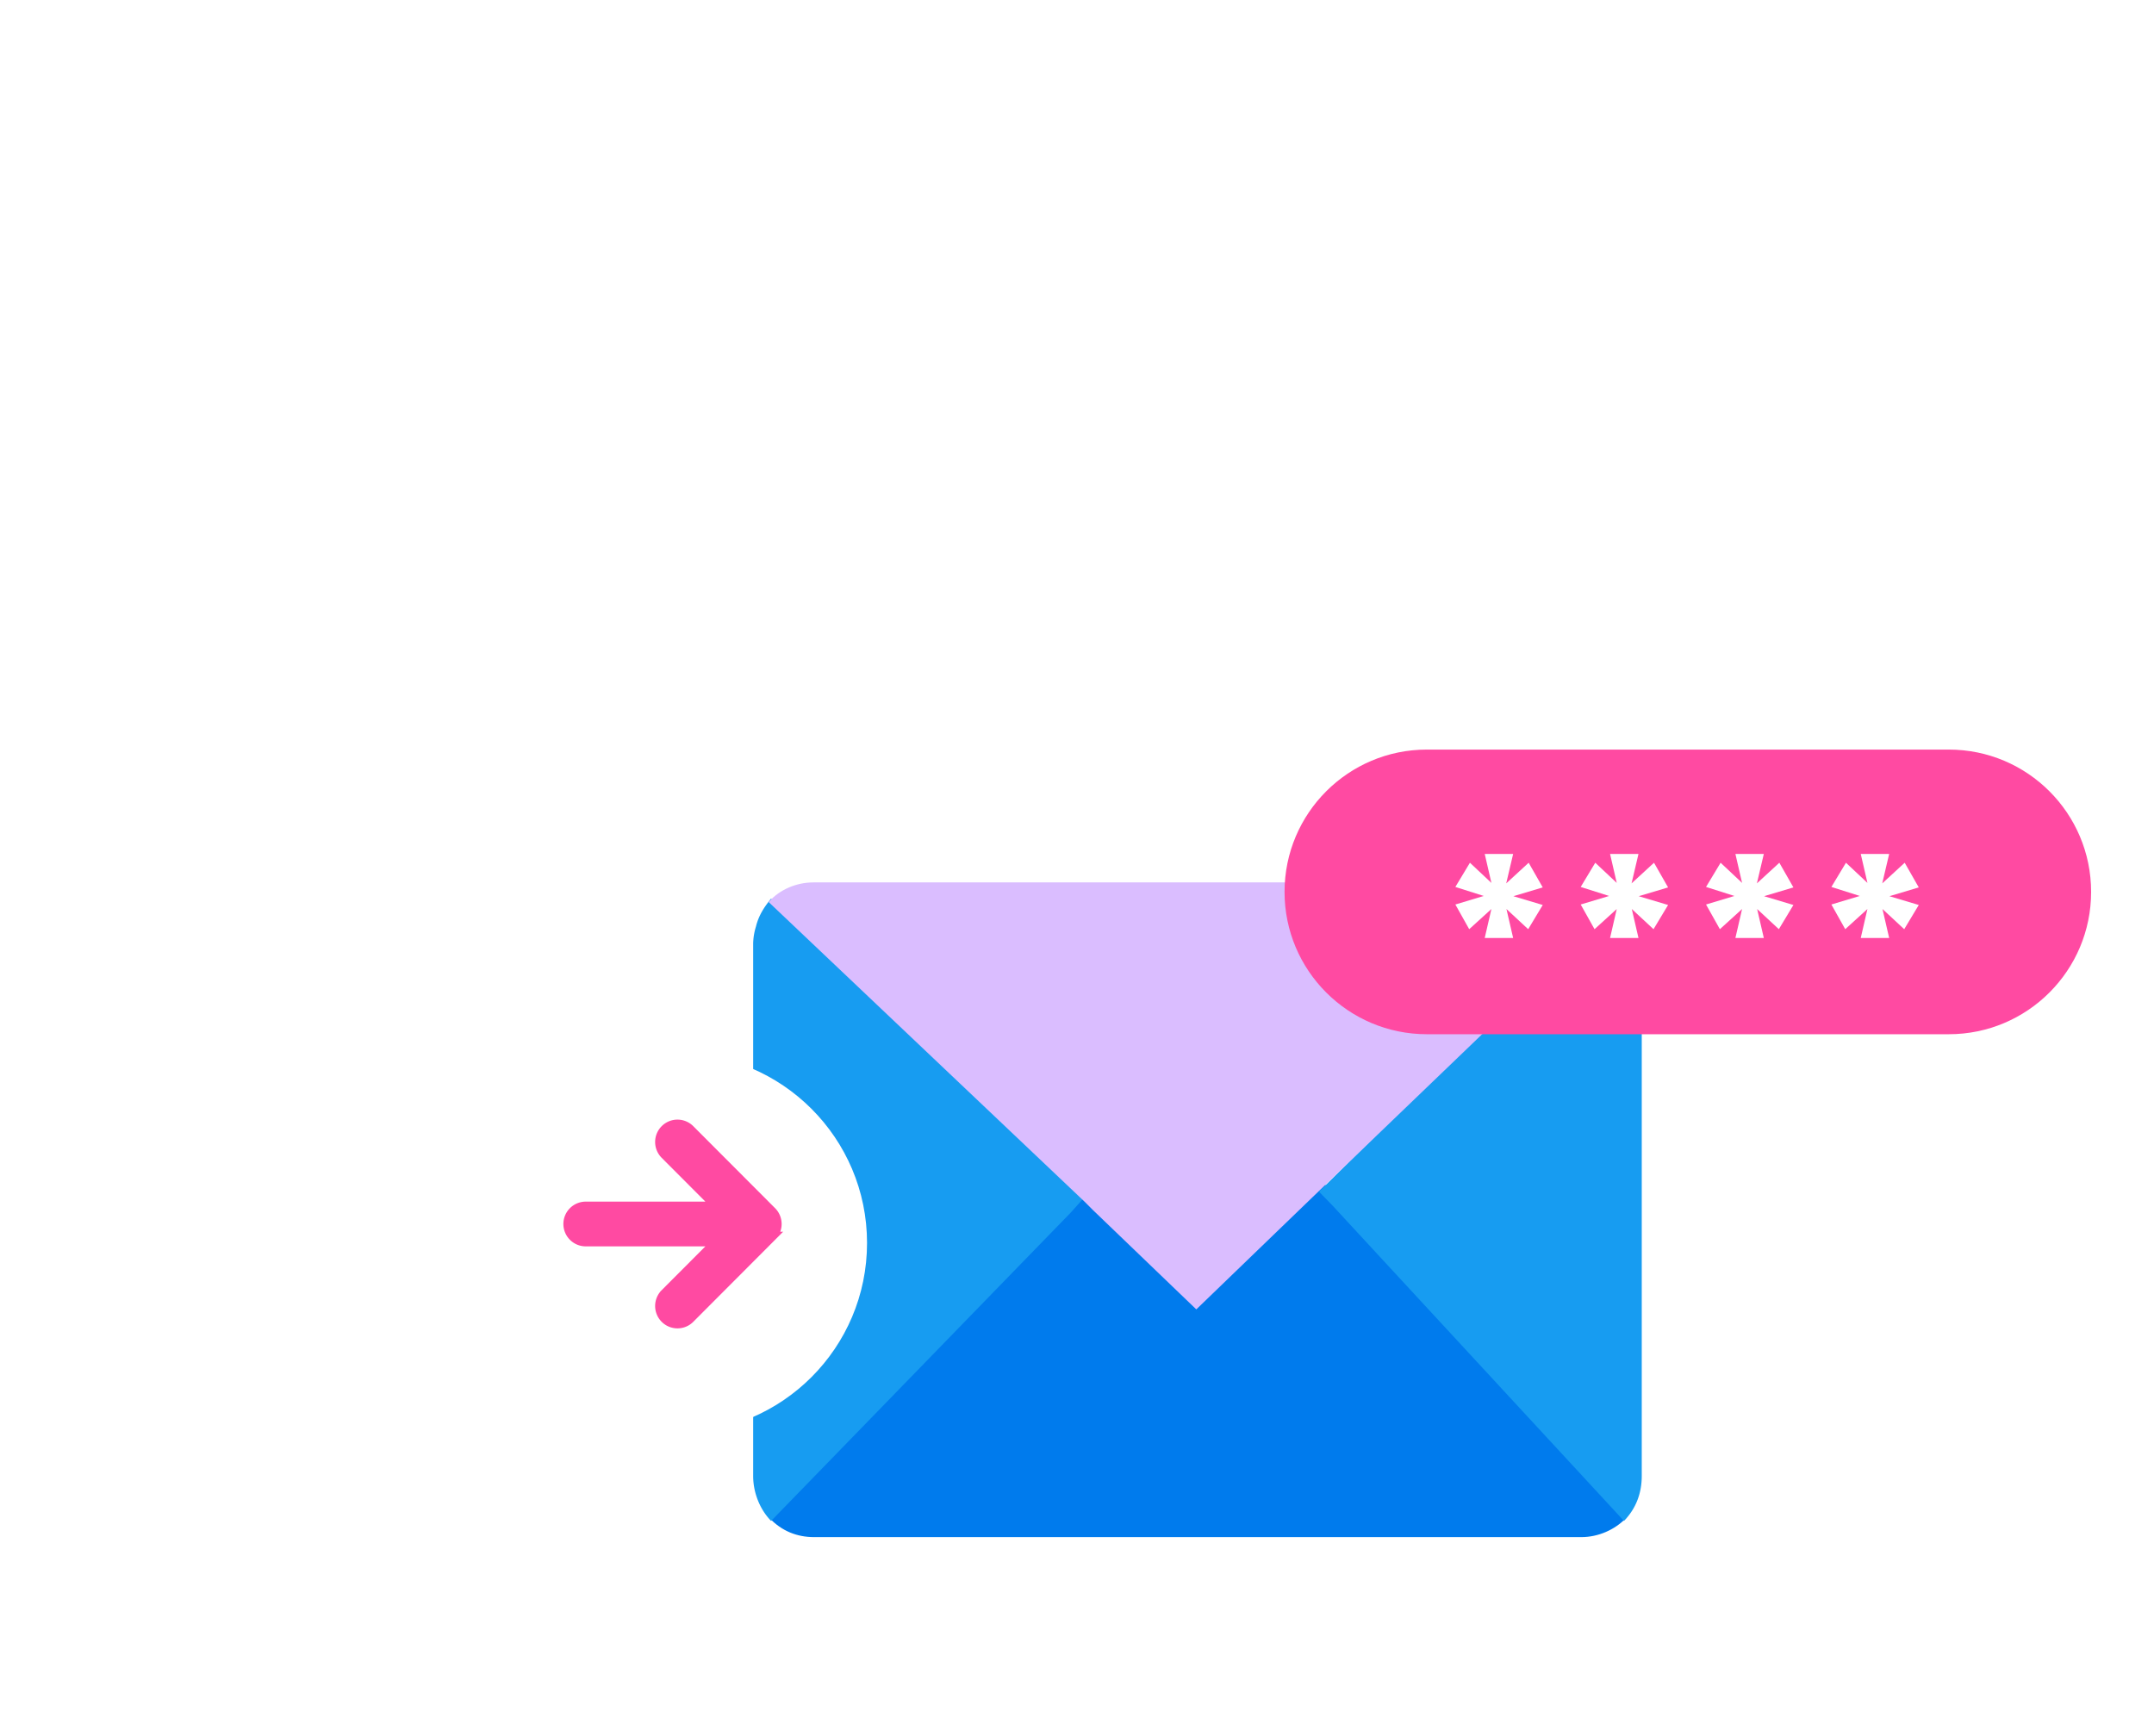 <svg xmlns="http://www.w3.org/2000/svg" width="227" height="183" fill="none"><g filter="url(#a)"><path fill="#fff" d="M166.47 69.583c-.224 0-.446.012-.67.017l.001-.017c0-19.652-16.043-35.583-35.833-35.583-16.071 0-29.67 10.506-34.215 24.978a24.7 24.7 0 0 0-11.481-2.814c-13.63 0-24.68 10.973-24.68 24.508 0 2.205.298 4.34.848 6.373a20 20 0 0 0-8.094-1.712c-11.03 0-19.973 8.88-19.973 19.834S41.315 125 52.346 125H166.47c15.411 0 27.903-12.405 27.903-27.708s-12.492-27.709-27.903-27.709"/></g><path fill="#007BED" d="m138.523 123.668-12.226 12.416-10.9-10.864-.884-1.086-1.473 1.552-31.965 34.298c1.326 1.397 2.946 2.017 4.714 2.017h80.869c1.767 0 3.535-.776 4.713-2.017l-31.375-34.764z"/><path fill="#179CF1" d="M114.299 126.17 81.265 94.703c-.728.886-1.31 1.773-1.6 2.955a6.4 6.4 0 0 0-.292 1.772v56.138c0 1.773.728 3.546 1.892 4.728l31.579-32.501zM172.873 96.818c-.289-1.038-1.009-2.077-1.73-2.966l-32.141 31.739 1.442 1.483 30.699 33.222c1.297-1.335 1.874-2.966 1.874-4.746V98.894c.144-.593 0-1.335-.144-2.076"/><path fill="#DABDFF" d="m114.289 126.639.884.886 10.9 10.475 12.226-11.803L171 94.77c-1.179-1.18-2.799-1.77-4.419-1.77H85.713c-1.767 0-3.535.738-4.713 2.066z"/><path fill="#FF4AA2" d="M205.373 79h-55c-8.284 0-15 6.716-15 15s6.716 15 15 15h55c8.284 0 15-6.716 15-15s-6.716-15-15-15"/><path fill="#fff" d="m158.758 95.804.704 3.051h-2.994l.704-3.051-2.34 2.126-1.459-2.602 2.994-.9-2.994-.95 1.535-2.552 2.264 2.126-.704-3.052h2.994l-.729 3.102 2.365-2.176 1.484 2.601-3.095.926 3.095.925-1.535 2.552zM185.176 95.804l.704 3.051h-2.994l.704-3.051-2.34 2.126-1.459-2.602 2.994-.9-2.994-.95 1.535-2.552 2.264 2.126-.704-3.052h2.994l-.73 3.102 2.366-2.176L189 93.527l-3.095.926 3.095.925-1.535 2.552zM171.967 95.804l.704 3.051h-2.994l.704-3.051-2.34 2.126-1.459-2.602 2.994-.9-2.994-.95 1.535-2.552 2.264 2.126-.704-3.052h2.994l-.729 3.102 2.365-2.176 1.484 2.601-3.095.926 3.095.925-1.535 2.552zM198.386 95.804l.704 3.051h-2.994l.704-3.051-2.34 2.126-1.459-2.602 2.994-.9-2.994-.95 1.535-2.552 2.264 2.126-.704-3.052h2.994l-.73 3.102 2.366-2.176 1.484 2.601-3.095.926 3.095.925-1.535 2.552z"/><g filter="url(#b)"><circle cx="71.373" cy="129" r="20" fill="#fff"/></g><path fill="#FF4AA2" stroke="#FF4AA2" d="m81.33 127.687-8.622-8.642a1.85 1.85 0 0 0-2.624 0 1.86 1.86 0 0 0 0 2.626l5.458 5.471H61.728A1.857 1.857 0 0 0 59.873 129c0 1.025.83 1.858 1.855 1.858h13.814l-5.458 5.471a1.86 1.86 0 0 0 0 2.626c.724.727 1.9.727 2.624 0l8.622-8.642a1.86 1.86 0 0 0 0-2.626Z"/><defs><filter id="a" width="226" height="155" x=".373" y="0" color-interpolation-filters="sRGB" filterUnits="userSpaceOnUse"><feFlood flood-opacity="0" result="BackgroundImageFix"/><feColorMatrix in="SourceAlpha" result="hardAlpha" values="0 0 0 0 0 0 0 0 0 0 0 0 0 0 0 0 0 0 127 0"/><feOffset dy="-2"/><feGaussianBlur stdDeviation="16"/><feComposite in2="hardAlpha" operator="out"/><feColorMatrix values="0 0 0 0 0 0 0 0 0 0.565 0 0 0 0 0.929 0 0 0 0.12 0"/><feBlend in2="BackgroundImageFix" result="effect1_dropShadow_3587_53404"/><feBlend in="SourceGraphic" in2="effect1_dropShadow_3587_53404" result="shape"/></filter><filter id="b" width="104" height="104" x="19.373" y="79" color-interpolation-filters="sRGB" filterUnits="userSpaceOnUse"><feFlood flood-opacity="0" result="BackgroundImageFix"/><feColorMatrix in="SourceAlpha" result="hardAlpha" values="0 0 0 0 0 0 0 0 0 0 0 0 0 0 0 0 0 0 127 0"/><feOffset dy="2"/><feGaussianBlur stdDeviation="16"/><feComposite in2="hardAlpha" operator="out"/><feColorMatrix values="0 0 0 0 0 0 0 0 0 0.565 0 0 0 0 0.929 0 0 0 0.12 0"/><feBlend in2="BackgroundImageFix" result="effect1_dropShadow_3587_53404"/><feBlend in="SourceGraphic" in2="effect1_dropShadow_3587_53404" result="shape"/></filter></defs></svg>